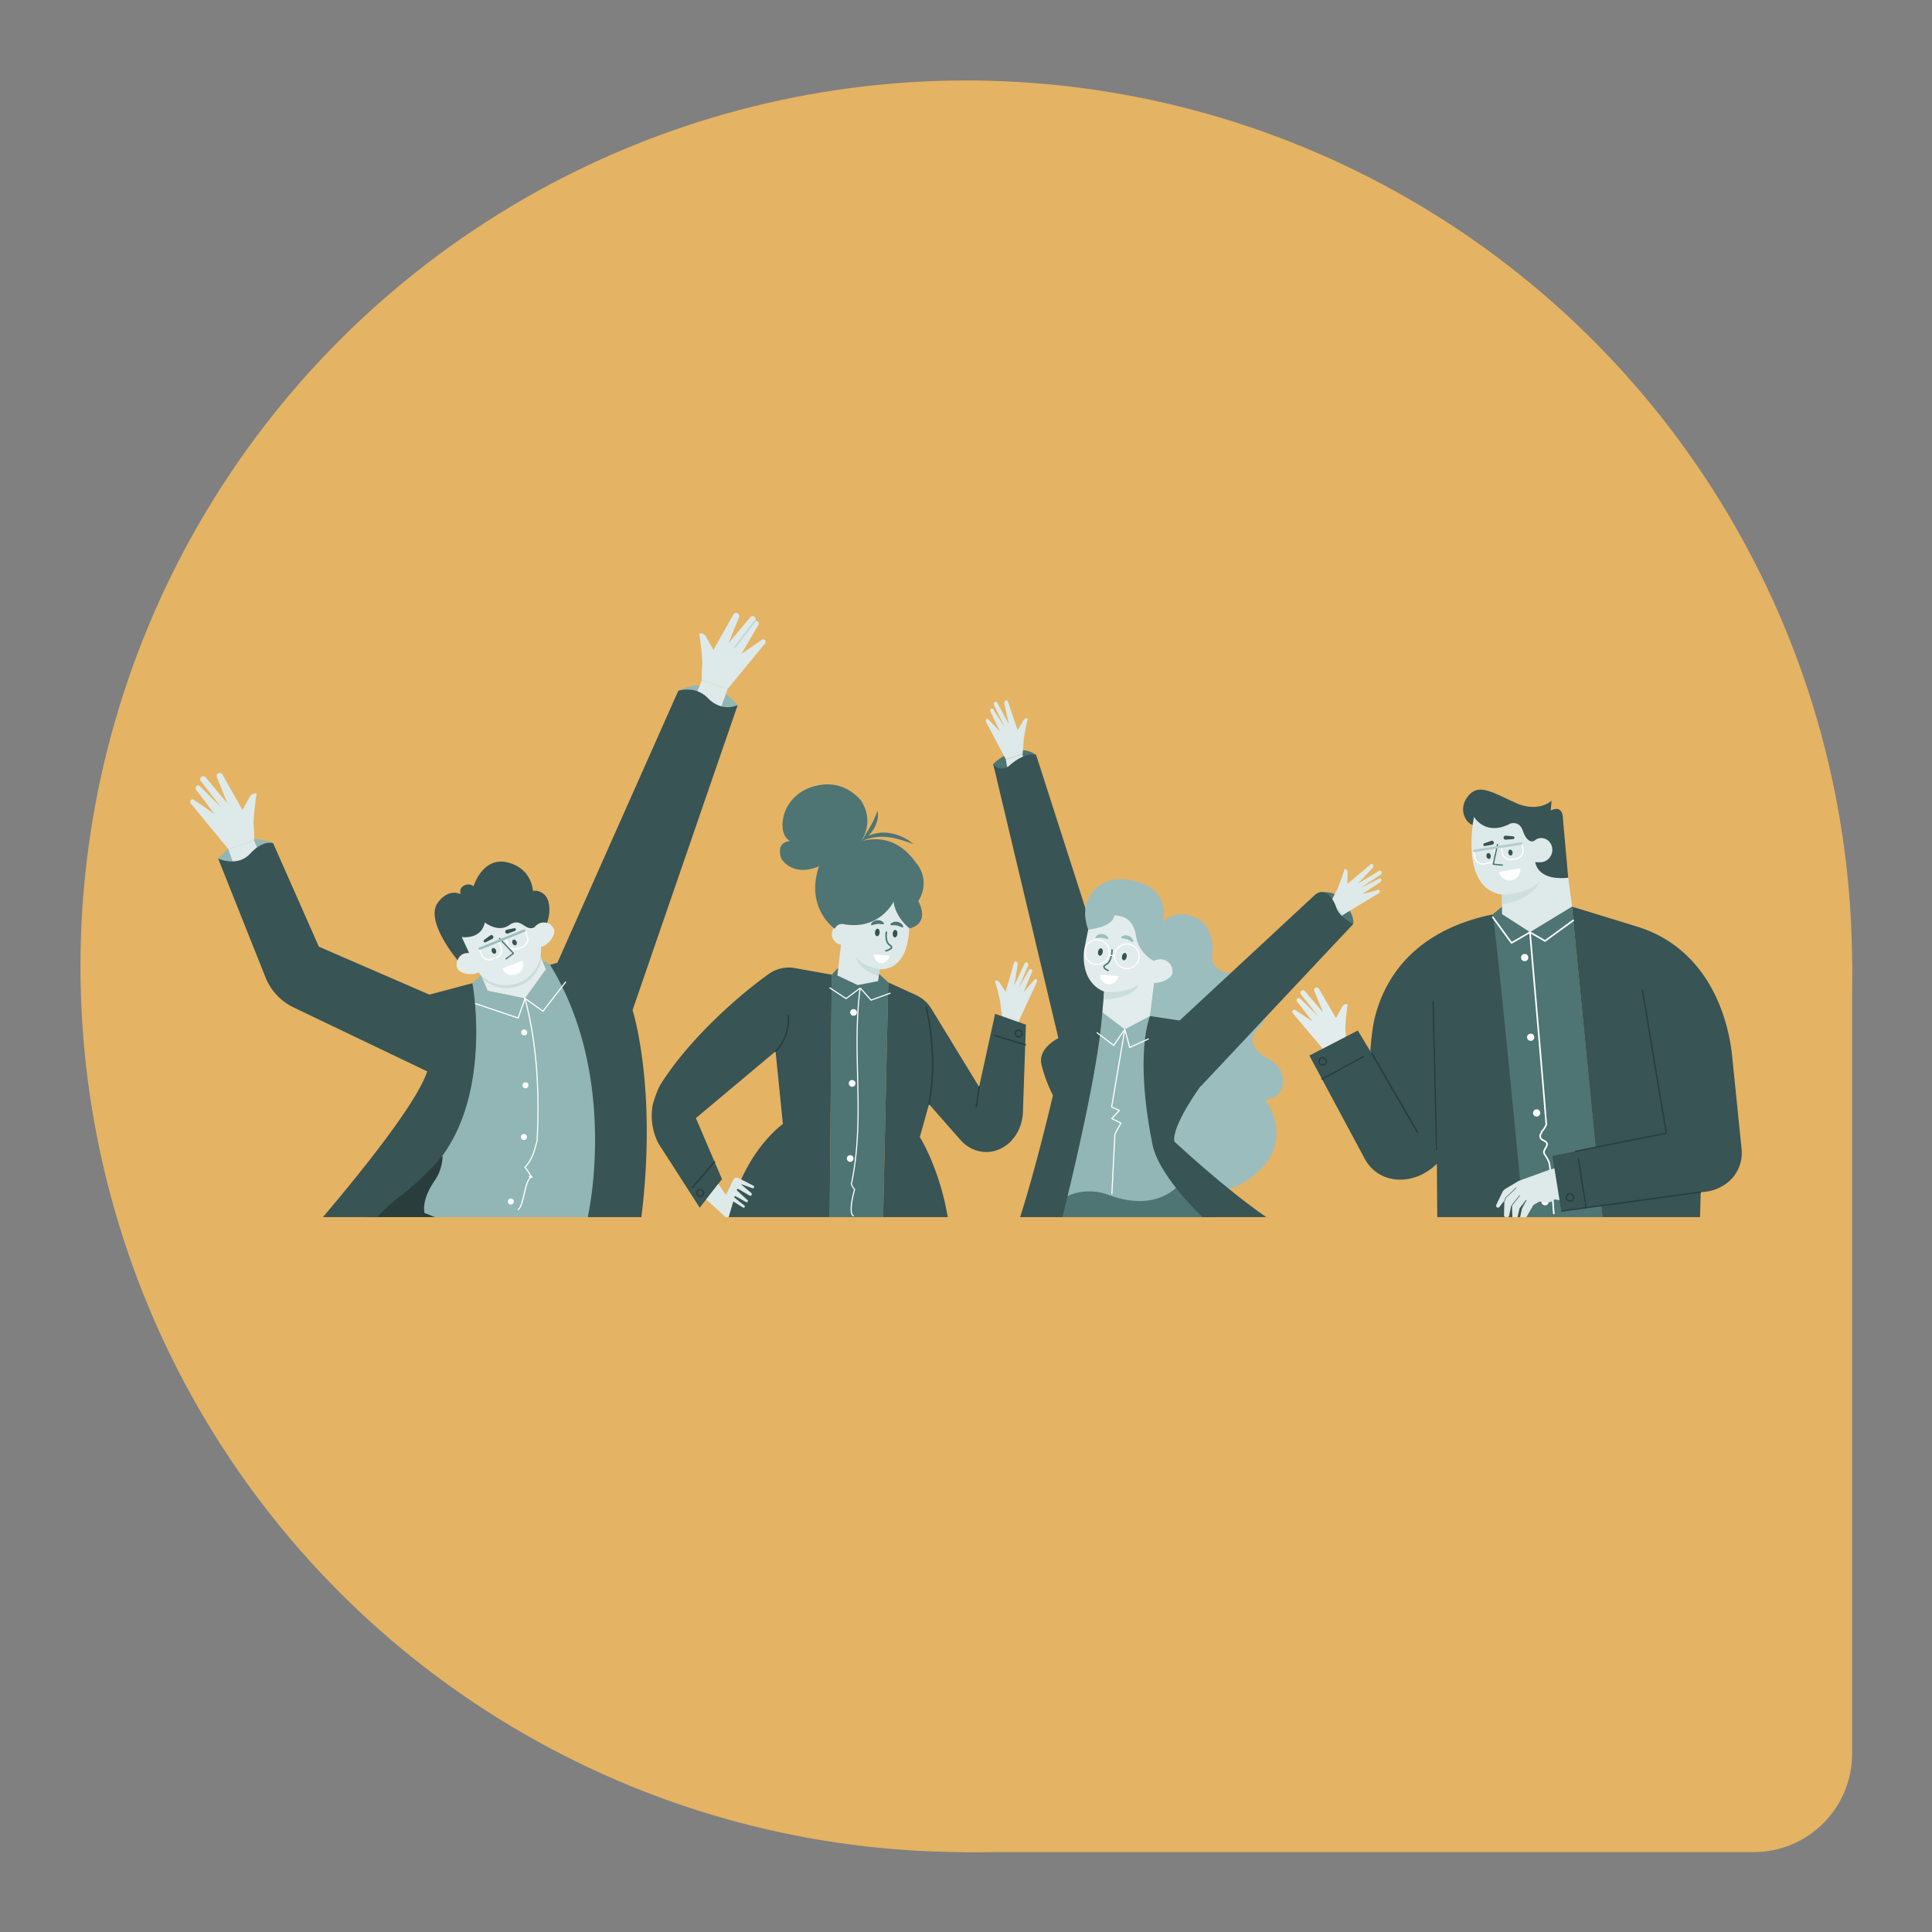 <svg id="SvgjsSvg1790" width="360" height="360" xmlns="http://www.w3.org/2000/svg" version="1.1" xmlns:xlink="http://www.w3.org/1999/xlink" xmlns:svgjs="http://svgjs.com/svgjs"><rect width="100%" height="100%" fill="#808080" stroke="none"/><g id="SvgjsG1903" fill="#e4b363" transform="matrix(0.917,0,0,0.917,14.994,14.994)"><circle id="SvgjsCircle1904" r="180" cx="180" cy="180"></circle><rect id="SvgjsRect1905" width="200" height="200" x="160" y="160" rx="20" ry="20"></rect></g><defs id="SvgjsDefs1791"></defs><g id="SvgjsG1792" transform="matrix(0.84,0,0,0.84,28.8,28.8)"><svg xmlns="http://www.w3.org/2000/svg" viewBox="0 0 2789 1792.93" width="360" height="360"><rect width="2789" height="1792.93" fill="#ffffff" opacity="0" class="colorfff svgShape"></rect><g data-name="Layer 1" fill="#000000" class="color000 svgShape"><path fill="#dee9e9" d="M1296.77,824.62s4.47,78.36-50.67,77.54l-3.42,28.28-70.48-8.54,16.69-137.84,104.74-7.28Z" class="colorffcec8 svgShape"></path><path fill="#dee9e9" d="M1164.12,839.86A17.89,17.89,0,1,0,1184,824.14,17.94,17.94,0,0,0,1164.12,839.86Z" class="colorffcec8 svgShape"></path><path fill="#cbdcdc" d="M1246.1,902.16s-24.78-3.22-40.66-20c0,0,4.73,22.3,39.32,31.07Z" class="colorffb1a8 svgShape"></path><path fill="#4e7474" d="M1270.11,785.8s-23.36,48.87-84,39.08c0,0-10.26-4.4-17.34,7.48,0,0-51.23-35.49-26.86-107.34,0,0,100-100.1,166.49-6.12a37.83,37.83,0,0,1,3,3.7c12.58,17.1,13.53,40.16,3.18,58.7l-2.12,3.8s22.25,37.06-15,46.7C1297.47,831.8,1273.33,813.48,1270.11,785.8Z" class="colorff7867 svgShape"></path><path fill="#4e7474" d="M1141.89,725s-38.14,19.54-62.71-10c-4.39-5.28-6-18.05-2.82-24.17,2.16-4.23,6.67-8.09,15.7-9.22,0,0-14.46-5.67-12.72-31.49,1.9-28.2,21.77-51.77,48.55-60.79,24-8.1,56-9.48,84.25,20.39,0,0,27.23,31.55,2.38,72.29C1214.52,682,1169.54,700.62,1141.89,725Z" class="colorff7867 svgShape"></path><path fill="#4e7474" d="M1212.08,683.69c14.56-7.76,30.26-10.24,45.74-8.93s30.64,6.48,46.17,12a83.15,83.15,0,0,0-45.56-19.33,64.78,64.78,0,0,0-25.25,2.84C1225.11,672.94,1217.53,677.41,1212.08,683.69Z" class="colorff7867 svgShape"></path><path fill="#4e7474" d="M1215.77 682.42A71.21 71.21 0 001236.5 660c5-8.93 8.32-19.86 5.79-30.14a144.07 144.07 0 01-12.13 26.52C1225.5 664.73 1219.83 672.81 1215.77 682.42zM1253.25 824.21c-1.11 1.37-5.79-.5-10.92.07-5.15.26-9.47 2.85-10.79 1.67-1.47-1 2.31-7.51 10.27-8.17S1254.54 823 1253.25 824.21zM1286.15 829.85c-1.45 1-5.45-2-10.54-2.87-5-1.13-9.89.2-10.84-1.29-1.14-1.39 4.24-6.61 12.08-5.1S1287.72 829 1286.15 829.85z" class="colorff7867 svgShape"></path><path fill="#375352" d="M1276.68 841.14c-.24 3.56-2.26 6.33-4.51 6.17s-3.89-3.16-3.64-6.72 2.26-6.33 4.51-6.17S1276.93 837.58 1276.68 841.14zM1246.19 839.07c-.24 3.56-2.27 6.32-4.52 6.17s-3.88-3.16-3.64-6.73 2.26-6.32 4.52-6.16S1246.43 835.51 1246.19 839.07z" class="color454545 svgShape"></path><path fill="#4e7474" d="M1256.74,871.67a1.35,1.35,0,0,1-.23-2.65c3.31-.81,8.34-2.85,8.64-4.66.11-.66-.68-1.58-2.15-2.51-9.75-6.15-6.69-23.1-6.56-23.82a1.35,1.35,0,0,1,2.65.5c0,.16-2.85,15.86,5.35,21,2.54,1.61,3.68,3.36,3.37,5.23-.69,4.21-9,6.43-10.66,6.84A1.44,1.44,0,0,1,1256.74,871.67Z" class="colorff7867 svgShape"></path><path fill="#ffffff" d="M1236.87,877c-.3,7.61,5,14.08,12,14.56s13.08-5.23,13.81-12.81Z" class="colorfff svgShape"></path><path fill="#ffffff" d="M1261.88,882.27a16,16,0,0,0,.75-3.5L1236.87,877a14.94,14.94,0,0,0,.28,3.56Z" class="colorfff svgShape"></path><polygon fill="#dee9e9" points="1485.65 989.85 1482.23 1015.97 1452.2 1008.68 1456.47 982.53 1485.65 989.85" class="colorffcec8 svgShape"></polygon><path fill="#dee9e9" d="M1444.25,921.66c3.17-1.29,6.83.48,8.6,4.19l9.82,15,14.19-49.7c.6-2.18,2.63-3.19,4.48-2.12a4.86,4.86,0,0,1,2,4.87l-5.8,35.72,17.8-37.67a2.85,2.85,0,0,1,4.5-1.19,4.87,4.87,0,0,1,1.3,5.55l-.12.34c.08-.09-16.16,37.58-16.16,37.58L1503,902.85a2.47,2.47,0,0,1,3.37-1.07h0a4,4,0,0,1,1.59,5l-14.48,34.58,18.67-21.45c1.13-1.24,2.12-1.57,3.4-.33a3.3,3.3,0,0,1,.67.9,4.71,4.71,0,0,1-.17,4.3l-30.35,65.1-29.19-7.32s-1.46-7.18-2.6-19.32S1444.25,921.66,1444.25,921.66Z" class="colorffcec8 svgShape"></path><polygon fill="#4e7474" points="1252.07 1328.03 1260.94 924.75 1163.73 911.36 1160.22 1328.03 1252.07 1328.03" class="colorff7867 svgShape"></polygon><path fill="#385454" d="M936.87,1311.78l38.29-49-44.85-104.91,136.89-114.75,12.63,124.92s-67.82,46.79-93.27,160h173.66l3.51-416.67L1100.09,900a58.88,58.88,0,0,0-44.58,10.23c-43.3,30.54-132.78,105.81-185.64,189.31-6.52,10.29-13.52,34.38-13.52,34.38A104,104,0,0,0,866,1201.5Z" class="color464646 svgShape"></path><path fill="#293d3d" d="M1067.2,1044.38a1.26,1.26,0,0,1-.93-.42,1.23,1.23,0,0,1,.11-1.75c.24-.22,24-21.68,21.69-60.11a1.24,1.24,0,0,1,1.16-1.31,1.2,1.2,0,0,1,1.31,1.16c2.38,39.69-22.27,61.9-22.52,62.12A1.24,1.24,0,0,1,1067.2,1044.38Z" class="color333 svgShape"></path><path fill="#ffffff" d="M1201.06 1326.65a1.21 1.21 0 01-.37-.07c-4.53-1.85-5.63-10.41-3.27-25.47 0-.18 2.69-15.69 4.71-20.12-.33-.52-.77-1.1-1.24-1.73-1.75-2.35-4.15-5.57-4.15-8.89 13.37-64.73 11.9-126.54 10.48-186.32-1.14-48-2.32-97.71 4.25-148.26a1 1 0 011.91.25c-6.56 50.4-5.37 100-4.23 148 1.42 59.89 2.89 121.81-10.51 186.57 0 2.48 2.11 5.29 3.79 7.54.61.82 1.16 1.56 1.54 2.19h0a.78.78 0 01.09.21 1 1 0 01-.21.94c-1.12 2.73-8.32 30.73-4.7 40.52a4.45 4.45 0 002.27 2.83 1 1 0 01.53 1.25A1 1 0 011201.06 1326.65zM1207 976.27a5.75 5.75 0 11-5.75-5.75A5.75 5.75 0 011207 976.27z" class="colorfff svgShape"></path><path fill="#ffffff" d="M1204.56 1098.27a5.75 5.75 0 11-5.75-5.76A5.75 5.75 0 011204.56 1098.27zM1201.21 1227.33a5.75 5.75 0 11-5.75-5.75A5.75 5.75 0 011201.21 1227.33z" class="colorfff svgShape"></path><path fill="#dee9e9" d="M986.55,1328l8.07-26.86,16.7,10.4a2.09,2.09,0,0,0,2.41-3.4l-16.91-13.51a1.5,1.5,0,0,1-.43-1.76,1.48,1.48,0,0,1,2.06-.7l18.15,10a2.08,2.08,0,0,0,2.41-3.36l-18-16.55a1.66,1.66,0,0,1,1.95-2.66l19.44,11.33a2.7,2.7,0,0,0,3.11-4.38L1008.39,1272a.28.28,0,0,1,.28-.47l18.54,6.72a2.34,2.34,0,0,0,1.86-4.29l-25.47-13a6.75,6.75,0,0,0-9.27,3.06l-12.25,25.9-13.29-19L948,1297.61,981.33,1328Z" class="colorffcec8 svgShape"></path><path fill="#385454" d="M1363.14,1328c-14.43-84.84-48-137.5-48-137.5l15.79-56.62,53.79,61.21c17.69,20.15,44.18,26.48,67.5,16.14,22.43-9.94,37.93-33.53,40-60.82l5.25-153.2-52.94-18.52L1417,1104.25,1335.08,970a60.72,60.72,0,0,0-26.6-23.6l-47.54-21.69L1252.07,1328Z" class="color464646 svgShape"></path><path fill="#293d3d" d="M1330.92 1135.15a1.24 1.24 0 01-1.21-1.51c.17-.74 16.27-75.39-4.73-165.71a1.24 1.24 0 012.42-.56c21.13 90.89 4.9 166.06 4.73 166.81A1.24 1.24 0 011330.92 1135.15zM1412.25 1139.64h-.17a1.23 1.23 0 01-1-1.4l4.73-34.15a1.21 1.21 0 011.4-1.06 1.25 1.25 0 011.06 1.4l-4.74 34.15A1.23 1.23 0 011412.25 1139.64zM1496.33 1033.13a1.24 1.24 0 01-.37-.06l-52.09-16a1.23 1.23 0 01-.82-1.55 1.25 1.25 0 011.55-.82l52.09 16a1.24 1.24 0 01.83 1.55A1.26 1.26 0 011496.33 1033.13zM1485.05 1019.57a7 7 0 117-7A7 7 0 011485.05 1019.57zm0-11.5a4.51 4.51 0 104.52 4.51A4.52 4.52 0 001485.05 1008.07zM937.65 1293.36a7 7 0 117-7A7 7 0 01937.65 1293.36zm0-11.5a4.51 4.51 0 104.51 4.51A4.51 4.51 0 00937.65 1281.86zM924.55 1278.21a1.23 1.23 0 01-.81-.3 1.25 1.25 0 01-.14-1.75l37.71-43.89a1.24 1.24 0 011.89 1.62l-37.71 43.89A1.26 1.26 0 01924.55 1278.21z" class="color333 svgShape"></path><path fill="#ffffff" d="M1188.45,953.44a.94.94,0,0,1-.53-.16l-28.07-18.51a1,1,0,0,1,1.06-1.61l27.5,18.14,22.85-17.17a.94.94,0,0,1,1.34.19,1,1,0,0,1-.19,1.34L1189,953.25A1,1,0,0,1,1188.45,953.44Z" class="colorfff svgShape"></path><path fill="#ffffff" d="M1231.32,956.06a1,1,0,0,1-.72-.32l-18-20.21a1,1,0,0,1,.08-1.35,1,1,0,0,1,1.36.07L1231.6,954l32.29-11.76a1,1,0,0,1,.66,1.8l-32.9,12A1,1,0,0,1,1231.32,956.06Z" class="colorfff svgShape"></path><polygon fill="#dee9e9" points="1172.9 912.52 1208.43 929.29 1243.55 922.38 1210.11 906.49 1172.9 912.52" class="colorffcec8 svgShape"></polygon><polygon fill="#4e7474" points="1260.94 924.75 1245.14 910.14 1243.55 922.38 1254.28 926.9 1260.94 924.75" class="colorff7867 svgShape"></polygon><polygon fill="#4e7474" points="1174.83 899.58 1173.32 913.5 1163.73 911.36 1174.83 899.58" class="colorff7867 svgShape"></polygon><path fill="#293d3d" d="M483.52,1328l-.38-.55,14.5-105.76c-61.76,22.46-130.08,101.08-130.08,101.08-1.43,1.75-2.73,3.49-4.1,5.23Z" class="color333 svgShape"></path><polygon fill="#e2ecec" points="560.83 912.39 562.97 917.28 572.51 939.07 636.64 952.21 672.63 902.12 665.05 884.26 663.31 880.11 560.83 912.39" class="colorffd3cf svgShape"></polygon><path fill="#91b6b5" d="M1002.08,448.22s-40.71-55.22-102-24.8C900.07,423.42,945.46,488.46,1002.08,448.22Z" class="color545ed7 svgShape"></path><polygon fill="#dee9e9" points="984.86 420.3 973.13 453.06 927.45 437.84 940.53 405.2 984.86 420.3" class="colorffcec8 svgShape"></polygon><path fill="#91b6b5" d="M481.67 1328H757.93c60.66-274.25-78.26-433.63-78.26-433.63l-13.8-8.07 6.78 15.79-36 50.07-64.11-13.1-11.69-26.68L546.31 926l-56.15 258.31s15.91 45.85-8.43 80.48S464 1320.92 464 1320.92zM109.25 711.67s41.18-50.54 94.53-26.21l-43.05 46.8z" class="color545ed7 svgShape"></path><polygon fill="#dee9e9" points="126.64 695.45 138.38 728.21 184.05 712.99 170.97 680.35 126.64 695.45" class="colorffcec8 svgShape"></polygon><path fill="#dee9e9" d="M175.52,600.07a11.15,11.15,0,0,0-12.55,7l-11.89,21.16-34.44-60.82a5.3,5.3,0,0,0-7.59-1.83,5.5,5.5,0,0,0-1.91,6.61L125,616.81,87.72,572.1a5.2,5.2,0,0,0-7.4-.64,5.4,5.4,0,0,0-.71,7.36l.29.41c-.16-.1,34.61,44.91,34.61,44.91L78.24,587.51a4.55,4.55,0,0,0-5.58-.7h0a4.55,4.55,0,0,0-1.3,6.66l31.25,41.42L67.92,611.1c-2.09-1.36-3.74-1.59-5.46.25a3.93,3.93,0,0,0-.84,1.28,5.23,5.23,0,0,0,1.32,5.48l63.7,77.34L171,680.35a210.51,210.51,0,0,0-.58-25.23C169.24,639.37,175.52,600.07,175.52,600.07Z" class="colorffcec8 svgShape"></path><path fill="#385454" d="M745.65 1321.86q-.45 3.08-.93 6.17h91.91c27.57-223.63-15.17-355.72-15.17-355.72l180.62-524.09a52.54 52.54 0 01-11.66 3.1c-14.68 2.12-29-4.33-39.24-15-21.64-22.57-51.11-12.87-51.11-12.87L692.31 890.89l-12.64 3.51C797.59 1086 745.65 1321.86 745.65 1321.86zM238.84 967.59l229.79 110C451 1130.64 360.52 1244 289.4 1328h93.47a290.8 290.8 0 0137.71-34.61c45.17-34.63 73.32-69.83 73.32-69.83C580 1107.54 546.31 926 546.31 926l-73.94 19.66-190-82.36L203.78 685.46s-16.85-6.55-39.31 17.78-55.22 8.43-55.22 8.43l81.46 204.44A96.84 96.84 0 00238.84 967.59z" class="color464646 svgShape"></path><path fill="#ffffff" d="M667.5,975.16a.92.92,0,0,1-.56-.19l-30.88-22a1,1,0,1,1,1.13-1.58l30.12,21.45,38.27-49.33a1,1,0,0,1,1.36-.18,1,1,0,0,1,.17,1.37l-38.84,50.07A1,1,0,0,1,667.5,975.16Z" class="colorfff svgShape"></path><path fill="#ffffff" d="M624.92,986.85a1.18,1.18,0,0,1-.31-.05L551.15,962a1,1,0,0,1,.62-1.84l72.55,24.49,11.38-32.78a1,1,0,0,1,1.24-.6,1,1,0,0,1,.6,1.24l-11.7,33.69A1,1,0,0,1,624.92,986.85Z" class="colorfff svgShape"></path><path fill="#ffffff" d="M624.79,1315.94a1,1,0,0,1-.86-.52,1,1,0,0,1,.4-1.31c4.27-2.3,7.13-14.33,9.89-26,3-12.49,5.8-24.42,10.77-28.23-1.4-.46-1.73-1-1.81-1.51a1.26,1.26,0,0,1,.81-1.33,3.06,3.06,0,0,1,1.42-.19c-.87-1.29-1.76-2.68-2.67-4.11-2.29-3.6-4.66-7.33-7-9.65a1,1,0,0,1-.28-.69,1,1,0,0,1,.28-.69c12.44-12.43,16.69-29.42,20.8-45.85,4.67-93.76-2-171.18-20.87-243.46a1,1,0,0,1,.7-1.18,1,1,0,0,1,1.18.69c19,72.48,25.61,150.09,20.9,244.23-4.13,16.58-8.36,33.53-20.67,46.27a71.35,71.35,0,0,1,6.59,9.28,78.29,78.29,0,0,0,4.93,7.2l.07.08a1,1,0,0,1,.1,1.08v0h0l0,.05h0a1.27,1.27,0,0,1-.3.27h0l-.2.07h0a.47.47,0,0,1-.29,0h-.08c-5.75,0-9.28,14.87-12.4,28-3,12.62-5.82,24.53-10.86,27.24A1,1,0,0,1,624.79,1315.94Z" class="colorfff svgShape"></path><path fill="#ffffff" d="M630.07,1010.68a5.15,5.15,0,1,0,5.15-5.15A5.15,5.15,0,0,0,630.07,1010.68Z" class="colorfff svgShape"></path><circle cx="637.56" cy="1101.46" r="5.15" fill="#ffffff" class="colorfff svgShape"></circle><circle cx="634.75" cy="1190.37" r="5.15" fill="#ffffff" class="colorfff svgShape"></circle><path fill="#ffffff" d="M607.14,1301.27a5.15,5.15,0,1,0,5.15-5.15A5.16,5.16,0,0,0,607.14,1301.27Z" class="colorfff svgShape"></path><path fill="#cbdddc" d="M560.83,912.39l2.14,4.89a60.67,60.67,0,0,0,102.08-33l-1.74-4.15Z" class="colorffb2a9 svgShape"></path><path fill="#e2ecec" d="M627.45,924.54h0a60.71,60.71,0,0,0,31.92-79.71l-24.45-57.11L523.29,835.51l24.45,57.11A60.73,60.73,0,0,0,627.45,924.54Z" class="colorffd3cf svgShape"></path><path fill="#e2ecec" d="M651.69 849.35c4.77 9.45 8.12 17.37 17.57 12.6s21.43-20.43 16.66-29.88a19.17 19.17 0 10-34.23 17.28zM556.57 888.09c3 10.15 6.06 18.2-4.09 21.23s-29.61-.1-32.64-10.24a19.17 19.17 0 0136.73-11z" class="colorffd3cf svgShape"></path><path fill="#385454" d="M674.35,822.37S682,804.65,676.56,785c-3.15-11.38-14.14-19.16-25.85-17.74l-.52.06s-1.17-38.6-43.75-48.9-58.26,40.95-58.26,40.95a14.76,14.76,0,0,0-17.31-.47s-8.19,4.21-4.68,14.27c0,0-19.75-11.54-39.08,14C463.25,818.83,521,886.68,521,886.68s2.81-13.57,19.65-12.64l-12.86-27.37s33.45,5.38,39.77-25c0,0,22.93,18.18,42.11,4.45,20.59-14.74,27.12,12.06,43.23,3.75C652.94,829.83,660.81,818.67,674.35,822.37Z" class="color464646 svgShape"></path><path fill="#dee9e9" d="M1002.45,290.48a5.5,5.5,0,0,1,1.91,6.61l-17.82,44.57L1023.78,297a5.2,5.2,0,0,1,7.4-.64,5.4,5.4,0,0,1,.71,7.36l-.29.42a4.39,4.39,0,0,1,4.9,0,4.66,4.66,0,0,1,1.69,5.3c-9.45,16.08-19.9,34.28-29.3,50.34l34.69-23.8c2.09-1.36,3.74-1.59,5.46.25a3.93,3.93,0,0,1,.84,1.28,5.23,5.23,0,0,1-1.32,5.48l-63.7,77.34-44.33-15.1a210.35,210.35,0,0,1,.58-25.22c1.15-15.76-5.13-55.06-5.13-55.06A11.15,11.15,0,0,1,948.53,332l11.89,21.16,34.44-60.82A5.31,5.31,0,0,1,1002.45,290.48Z" class="colorffcec8 svgShape"></path><path fill="#bdd3d3" d="M997,350.07a1.09,1.09,0,0,1-.66-.22,1.08,1.08,0,0,1-.19-1.51l34.62-44.94a1.07,1.07,0,1,1,1.7,1.31l-34.62,44.94A1.06,1.06,0,0,1,997,350.07Z" class="colorff9c91 svgShape"></path><path fill="#385454" d="M579.62,871.88c1.07,2.63,3.52,4.12,5.47,3.33s2.67-3.57,1.6-6.21-3.52-4.12-5.48-3.33S578.55,869.24,579.62,871.88Z" class="color464646 svgShape"></path><path fill="#ffffff" d="M588.08,882.88l-7.34,3a15.22,15.22,0,0,1-19.8-8.37l-4.5-11.07L592,852l4.5,11.07a15.21,15.21,0,0,1-6.22,18.73A16,16,0,0,1,588.08,882.88Zm-28.72-15.23,3.65,9a13,13,0,0,0,16.89,7.13l7.34-3a13,13,0,0,0,7.13-16.89l-3.65-9Z" class="colorfff svgShape"></path><path fill="#385454" d="M615.09,857.47c1.07,2.63,3.52,4.13,5.48,3.33s2.66-3.57,1.59-6.2-3.52-4.13-5.47-3.34S614,854.83,615.09,857.47Z" class="color464646 svgShape"></path><path fill="#ffffff" d="M633 864.66l-7.34 3a15.21 15.21 0 01-19.8-8.37l-4.5-11.07 35.51-14.42 4.5 11.07a15.19 15.19 0 01-6.22 18.73A16 16 0 01633 864.66zm-28.72-15.23l3.65 9a13 13 0 0016.89 7.13l7.34-3a13 13 0 007.13-16.89l-3.65-9zM632.41 887.28a18.57 18.57 0 01-34.65 13.34z" class="colorfff svgShape"></path><polygon fill="#dee9e9" points="592.71 849.22 616.75 874.75 604.06 884.21 592.71 849.22" class="colorffcec8 svgShape"></polygon><path fill="#4e7474" d="M604.64,885.17l.09-.06,12.68-9.46a1.11,1.11,0,0,0,.45-.8,1.09,1.09,0,0,0-.3-.86l-24-25.54a1.12,1.12,0,0,0-1.63,1.53l23.18,24.63-11.68,8.7a1.12,1.12,0,0,0,1.25,1.86Z" class="colorff7867 svgShape"></path><path fill="#385454" d="M565.78 854.77a2.41 2.41 0 003.13.91l11.72-5.88a3.5 3.5 0 001.19-4.8h0a3.49 3.49 0 00-5.07-1l-10.33 7.62a2.4 2.4 0 00-.64 3.16zM620.83 833.17a2.39 2.39 0 01-1.43 2.92l-12.23 4.73a3.49 3.49 0 01-4.35-2.34h0a3.51 3.51 0 012.66-4.44l12.58-2.53a2.38 2.38 0 012.77 1.66z" class="color464646 svgShape"></path><path fill="#9cbdbd" d="M559.45,868.59l76.79-31.18a2,2,0,0,0,1.12-2.64h0a2,2,0,0,0-2.64-1.11l-76.79,31.18a2,2,0,0,0-1.12,2.64h0A2,2,0,0,0,559.45,868.59Z" class="colorff9d5a svgShape"></path><path fill="#e2ecec" d="M1607.19,820.62s-35.84,97.26,24.64,119.8l-6.07,70.68,81.52,5.25L1726,867.22S1679.24,718.61,1607.19,820.62Z" class="colorffd3cf svgShape"></path><path fill="#91b6b5" d="M1625.76,1011.1l-78.91,298.21s32.11-42.13,113-11.37,106.56-32.32,106.56-32.32l-41-90.64-18.18-158.63-40.68-10.15Z" class="color545ed3 svgShape"></path><polygon fill="#91b6b5" points="1667.41 1005.34 1679.62 1042.72 1707.87 1033.79 1707.28 1016.35 1710.56 982.52 1667.41 1005.34" class="color545ed3 svgShape"></polygon><polygon fill="#91b6b5" points="1628.79 976.06 1667.41 1005.34 1646.26 1043.35 1618.7 1032.48 1625.76 1011.1 1628.79 976.06" class="color545ed3 svgShape"></polygon><path fill="#4e7474" d="M1823 1328c-19.11-22-47.29-53.57-56.58-62.41 0 0-36 57.38-125.36 24.79a102.17 102.17 0 00-25.27-6.12c-18.62-1.76-47.69.42-69 25 0 0-1.06 6.48-2.09 18.72zM1441.26 549.29s40.6-40.27 73.83-15.44l-42.94 39.08S1448.4 584.34 1441.26 549.29zM2059.72 824.61s4.32-10-11.32-31.91c-12.37-19.42-25.56-25.68-46.94-22.15l9.24 53.34S2027.4 852 2059.72 824.61z" class="colorff7867 svgShape"></path><polygon fill="#dee9e9" points="1462.8 541.21 1467.51 567.14 1497.15 558.37 1491.59 532.45 1462.8 541.21" class="colorffcec8 svgShape"></polygon><path fill="#dee9e9" d="M1500.78,471.06c-3.23-1.14-6.8.81-8.38,4.61l-9.07,15.5-16.63-48.94c-.71-2.15-2.79-3.06-4.58-1.9a4.89,4.89,0,0,0-1.71,5l7.56,35.38-19.64-36.74a2.85,2.85,0,0,0-4.56-1,4.89,4.89,0,0,0-1,5.61l.14.33c-.09-.09,18,36.73,18,36.73l-19.68-30.47a2.47,2.47,0,0,0-3.42-.9h0a4,4,0,0,0-1.34,5l16.18,33.82-19.71-20.5c-1.2-1.18-2.2-1.46-3.42-.16a3,3,0,0,0-.62.93,4.7,4.7,0,0,0,.38,4.29l33.54,63.51,28.79-8.76s1.1-7.23,1.63-19.42S1500.78,471.06,1500.78,471.06Z" class="colorffcec8 svgShape"></path><polygon fill="#dee9e9" points="2041.82 808.94 2024.42 828.74 2003.54 805.95 2021.66 786.6 2041.82 808.94" class="colorffcec8 svgShape"></polygon><path fill="#dee9e9" d="M2045.41,729.25c3.35.69,5.41,4.2,4.81,8.27l-.21,18,39.47-33.38c1.71-1.48,4-1.18,4.9.74a4.88,4.88,0,0,1-1.09,5.13l-24.72,26.43L2104.33,733a2.86,2.86,0,0,1,4.41,1.52,4.91,4.91,0,0,1-2,5.34l-.3.21c.12,0-34.35,22.21-34.35,22.21l32.57-16a2.46,2.46,0,0,1,3.39,1h0a4,4,0,0,1-1.45,5L2075.3,773l27.46-7.42c1.63-.4,2.64-.12,3,1.62a3.06,3.06,0,0,1,.05,1.12,4.69,4.69,0,0,1-2.54,3.48l-61.46,37.15-20.16-22.34s2.78-6.77,8.6-17.48S2045.41,729.25,2045.41,729.25Z" class="colorffcec8 svgShape"></path><path fill="#9cbdbd" d="M1607.19,820.62s-12.83-19.68-.28-43.57c0,0,19.51-42.57,80.2-26s46.21,70.1,46.21,70.1,18.88-24.57,55.25-8,29.3,64.1,29.3,64.1-9.24,32.12,48.36,34.13c0,0,31.63-2.5,40.68,22.15,0,0,23.17,33.25-10.55,69.91-23.29,25.33,2.2,44.63,20.2,54.14,12.82,6.77,21.81,19.51,22.67,34s-4.65,29.91-30,34.88c0,0,44.19,58.6-2.49,113-33.67,39.2-74.14,42.81-74.14,42.81l-105.7-95.45-16.29-204.22L1722.09,890s-30.56-10.92-35.83-47.45c-1.57-10.84-6.65-21.09-15.71-27.23-5.44-3.69-14.69-6.2-25.88-5.87A79.37,79.37,0,0,0,1607.19,820.62Z" class="colorff9d5a svgShape"></path><path fill="#385454" d="M1524.15 1065.22c6.23 27.85 19.75 53.55 19.75 53.55s-28.21 121.4-56.38 209.26h72.72c23.42-94.59 62.5-262.44 68.55-352l3-35.64s-31.24-9.26-34.79-52.18a94.14 94.14 0 011.88-26.25l8.27-41.37-92.1-286.77s-18.3-6.58-46.13 18.37c-7.26 6.51-18.68 6.6-25.47-.39a32.89 32.89 0 01-2.23-2.54l112.08 471.29S1517.91 1037.36 1524.15 1065.22zM1797.86 1103.37l261.86-278.76c-24.85-14.11-28.48-27.76-28.48-27.76-15.52-43-37-22.68-37-22.68l-254.61 236.42-.51.09 58.61 93z" class="color464646 svgShape"></path><path fill="#385454" d="M1801,1328h109.47c-71.15-48.71-157.88-129.88-157.88-129.88-4.86-26.86,44.39-94.43,47.74-99l-25.44-106.94-64.32-9.7c-16.41,48.39-13.88,130.78,4.57,221.53C1723.28,1244.13,1768.69,1297.16,1801,1328Z" class="color464646 svgShape"></path><path fill="#ffffff" d="M1645.22,1288.91h0a1,1,0,0,1-.93-1c0-1.39,1.35-27.32,2.61-52.4,1.17-23.33,2.38-47.47,2.43-48.78.09-2.59,7.65-15.57,10.22-19.91l-15-7.31a.92.92,0,0,1-.52-.69.94.94,0,0,1,.24-.83l12.18-13-12.07-5.33a1,1,0,0,1-.57-1l22.69-133.47a1,1,0,0,1,.91-.81,1,1,0,0,1,1,.72l8,30,30.7-13.95a1,1,0,1,1,.79,1.75l-31.73,14.42a.93.93,0,0,1-.8,0,1,1,0,0,1-.52-.62l-7.2-26.83-21.82,128.4,12.62,5.57a1,1,0,0,1,.32,1.53l-12.21,13,14.77,7.2a1,1,0,0,1,.5.59,1,1,0,0,1-.1.77c-4.31,7.24-10.42,18.2-10.48,19.89,0,1.32-1.21,24.39-2.43,48.81-1.26,25.07-2.56,51-2.61,52.37A1,1,0,0,1,1645.22,1288.91Z" class="colorfff svgShape"></path><path fill="#e2ecec" d="M1707.66,903.68c-1,11.53-2.43,20.82,9.1,21.81s31.65-6.69,32.64-18.22a20.95,20.95,0,0,0-41.74-3.59Z" class="colorffd3cf svgShape"></path><path fill="#ffffff" d="M1648.39,1033.92a1,1,0,0,1-.58-.2l-28.24-21.55a1,1,0,1,1,1.17-1.52l27.43,20.93,17.64-25.92a1,1,0,0,1,1.58,1.08l-18.2,26.76a1,1,0,0,1-.64.41Z" class="colorfff svgShape"></path><path fill="#cbdddc" d="M1631.83,940.42S1665.2,946,1691,928.93c0,0-6.15,23.21-60.21,25Z" class="colorffb2a9 svgShape"></path><path fill="#9cbdbd" d="M1661.23 847.68c.69 1.62 5.67 1.1 10.41 3 4.86 1.65 8.28 5.3 9.86 4.54 1.68-.59-.16-7.81-7.59-10.6S1660.34 846.14 1661.23 847.68zM1617.13 847.9c1.1 1.38 5.76-.46 10.85.13 5.12.28 9.4 2.88 10.72 1.72s-2.26-7.48-10.17-8.17S1615.86 846.66 1617.13 847.9z" class="colorff9d5a svgShape"></path><path fill="#375352" d="M1621.5 871.54c-.74 3.46.44 6.65 2.64 7.12s4.57-2 5.31-5.43-.44-6.66-2.64-7.13S1622.24 868.07 1621.5 871.54zM1662.63 879.48c-.74 3.47.44 6.66 2.63 7.13s4.57-2 5.31-5.44-.44-6.66-2.64-7.12S1663.36 876 1662.63 879.48z" class="color454545 svgShape"></path><path fill="#4e7474" d="M1638.78,905.4a1.19,1.19,0,0,1-.44-.09c-.8-.31-7.81-3.15-8-7.21-.09-2,1.32-3.69,4.21-5.15,9.58-4.82,9.71-23.94,9.71-24.13a1.23,1.23,0,0,1,1.22-1.23h0a1.23,1.23,0,0,1,1.22,1.23c0,.85-.14,20.82-11,26.31-1.1.55-2.93,1.66-2.87,2.85.08,1.79,3.82,4,6.45,5.06a1.22,1.22,0,0,1-.45,2.36Z" class="colorff7867 svgShape"></path><path fill="#ffffff" d="M1671 901.85a22.06 22.06 0 01-21-28.64h0a22.07 22.07 0 1121 28.64zm0-42.23a20.21 20.21 0 00-19.2 14.16h0a20.14 20.14 0 0038.46 12A20.14 20.14 0 001677 860.55 20.17 20.17 0 001670.93 859.62zm-20.12 13.87h0zM1619.63 894.69a22.36 22.36 0 01-6.6-1 22.08 22.08 0 1116.82-1.53A21.88 21.88 0 011619.63 894.69zm0-42.23a20.15 20.15 0 00-6 39.38 20.14 20.14 0 106-39.38z" class="colorfff svgShape"></path><path fill="#ffffff" d="M1649.86 880.29l-.16 0-9.77-1.68a1 1 0 01-.78-1.11 1 1 0 011.11-.78l9.76 1.68a1 1 0 01-.16 1.91zM1656.17 914a15.73 15.73 0 01-31.32-2.74z" class="colorfff svgShape"></path><path fill="#9cbdbd" d="M1649.21,808.75s3.15,18.93-44.48,25.3c0,0-13.39-30.51,1.47-55.14Z" class="colorff9d5a svgShape"></path><path fill="#e2ecec" d="M2050.42,962.13a9.31,9.31,0,0,0-10.4,6l-9.7,17.77L2001,935.52a4.42,4.42,0,0,0-6.34-1.45,4.58,4.58,0,0,0-1.53,5.53l15.3,37-31.49-36.91a4.34,4.34,0,0,0-6.18-.46,4.49,4.49,0,0,0-.52,6.14l.24.35c-.13-.09,29.31,37.1,29.31,37.1l-30.61-30.18a3.81,3.81,0,0,0-4.66-.54h0a3.81,3.81,0,0,0-1,5.57L1990,991.89,1960.8,972.4c-1.76-1.12-3.13-1.29-4.55.26a3.36,3.36,0,0,0-.69,1.07,4.34,4.34,0,0,0,1.16,4.56l53.88,63.86,36.82-13a175.27,175.27,0,0,0-.74-21C2045.57,995,2050.42,962.13,2050.42,962.13Z" class="colorffd3cf svgShape"></path><path fill="#dee9e9" d="M2267.49,640s-25.67,123.44,48,133.75l.11,38.43L2361.41,844l62.37-40.09,14.36,4.86-20.68-152.11Z" class="colorffcec8 svgShape"></path><path fill="#385454" d="M2267.49,640s19.31,34.28,62.28,11.83c0,0,15.26-6.05,21.51,11.83,2.2,6.3,5.25,13.64,11.26,17.25a8.58,8.58,0,0,0,7.17,1c1.67-.6,3-1.85,4.49-2.83,7.07-4.71,17.44-2.46,22.93,4,11.33,13.41,2.41,34.18-15.08,35.08a56,56,0,0,1-9.26-.28s2.6,32.61,56.65,26.86l-9.06-100.94s1.36-25.47-21-14.52l1.41-17s-22.18,22.06-63.14,3.21-62.73-32.89-80.37-10.8-4.21,45.27,7.67,49.41Z" class="color464646 svgShape"></path><path fill="#cedede" d="M2315.46,773.77s43.59.56,65-22.69c0,0-10.68,31.11-65,39.56Z" class="colorffb6ad svgShape"></path><path fill="#385454" d="M2333.87,700.91c.44,2.78-.88,5.31-2.94,5.63s-4.1-1.67-4.53-4.46.88-5.31,2.94-5.63S2333.43,698.12,2333.87,700.91Z" class="color464646 svgShape"></path><path fill="#ffffff" d="M2329.93,714.77A15.08,15.08,0,0,1,2315.06,702l-1.84-11.71,37.56-5.91,1.84,11.71a15.07,15.07,0,0,1-12.55,17.25l-7.77,1.22A15.76,15.76,0,0,1,2329.93,714.77Zm-14.17-22.6,1.5,9.52a12.86,12.86,0,0,0,14.7,10.7l7.76-1.22a12.86,12.86,0,0,0,10.71-14.7l-1.5-9.51Z" class="colorfff svgShape"></path><path fill="#385454" d="M2296.35,706.81c.44,2.78-.88,5.31-2.95,5.63s-4.09-1.67-4.53-4.46.88-5.31,3-5.63S2295.91,704,2296.35,706.81Z" class="color464646 svgShape"></path><path fill="#ffffff" d="M2282.47 722.24a15.1 15.1 0 01-14.87-12.75l-1.84-11.71 37.56-5.9 1.85 11.71a15.1 15.1 0 01-12.56 17.24l-7.76 1.22A16 16 0 012282.47 722.24zm-14.16-22.61l1.49 9.52a12.86 12.86 0 0014.7 10.7l7.76-1.22a12.87 12.87 0 0010.71-14.7l-1.5-9.51zM2310.56 734.93a18.43 18.43 0 0036.28-6.38z" class="colorfff svgShape"></path><polygon fill="#dee9e9" points="2307.97 687.55 2300.6 721.55 2316.22 723.1 2307.97 687.55" class="colorffcec8 svgShape"></polygon><path fill="#4e7474" d="M2316.22,724.21h-.11l-15.62-1.55a1.15,1.15,0,0,1-.79-.45,1.17,1.17,0,0,1-.19-.89l7.37-34a1.12,1.12,0,0,1,2.18.48L2302,720.57l14.38,1.42a1.11,1.11,0,0,1-.11,2.22Z" class="colorff7867 svgShape"></path><path fill="#385454" d="M2337 676a2.39 2.39 0 01-2.2 2.37l-13 1a3.46 3.46 0 01-3.46-3.46h0a3.47 3.47 0 013.79-3.46l12.68 1.19A2.39 2.39 0 012337 676zM2283.58 688.52a2.38 2.38 0 002.71 1.76L2299.1 688a3.47 3.47 0 002.51-4.22h0a3.48 3.48 0 00-4.53-2.41l-12 4.29a2.37 2.37 0 00-1.5 2.82z" class="color464646 svgShape"></path><path fill="#b3cccc" d="M2349.33,687.8l-81.22,12.77a2,2,0,0,1-2.3-1.67h0a2,2,0,0,1,1.68-2.3l81.22-12.77a2,2,0,0,1,2.3,1.68h0A2,2,0,0,1,2349.33,687.8Z" class="colorffa680 svgShape"></path><path fill="#4e7474" d="M2345.73,1259.54a34.82,34.82,0,0,1,.93,9.08v.07l6.09,59.34h135.88l-23.12-233.6-.11-1.11-.25-2.57-.12-1.14v0l-.2-2-.17-1.71-.14-1.44-.1-1v-.1l-.15-1.52-.08-.77-.17-1.82-.06-.55-.35-3.55-.06-.62-27.72-280-72.08,43.76-48.28-31.11.13-12.65-16.17,13.4,45.76,446.31Z" class="colorff7867 svgShape"></path><path fill="#385454" d="M2142.81,1131.29l-75-123.91-83.21,43,85.06,158.58s6.8,12.31,7.37,13.55c22.54,49.34,83.1,53.4,123.32,17,1.23-1.11,2.48-2.32,3.72-3.5l-60-105.92Z" class="color464646 svgShape"></path><path fill="#385454" d="M2204.42,1328h148.45c-9-94.14-50.22-520.79-53.45-520.13-111.73,22.76-180.44,87-202.82,179.15-12.53,51.59-11.11,196.68-10.9,214.06l118.24,35.61c.35-20.08-2.41-48.33-.77-76.15Z" class="color464646 svgShape"></path><path fill="#293d3d" d="M2203.17,1213a1.11,1.11,0,0,1-1.11-1.09l-5.87-254.52a1.11,1.11,0,0,1,2.22,0l5.87,254.52a1.11,1.11,0,0,1-1.08,1.14Z" class="color333 svgShape"></path><path fill="#385454" d="M2656,1328q.6-21.51,1.19-43a76.4,76.4,0,0,0,44.73-15.3c.41-.3.81-.61,1.2-.92a65.4,65.4,0,0,0,24.25-58L2710.6,1046a351.41,351.41,0,0,0-9-46.38c-21.87-81.52-72.74-145.91-153.41-170.71L2450.73,799l-14.91-4.45L2488.25,1328Z" class="color464646 svgShape"></path><path fill="#ffffff" d="M2404.81,1323.08a1.39,1.39,0,0,1-1.37-1.18c-.58-3.91-.81-7.63-1-11.23-.12-2.12-.25-4.32-.46-6.55-.55-6.89-1.25-13.9-1.93-20.67s-1.38-13.81-1.93-20.72c-.14-2.12-.25-4.26-.35-6.33a137.18,137.18,0,0,0-1.84-18.9c-.85-5.1-3.42-9.17-6.14-13.49-.64-1-1.3-2.06-1.94-3.12a7.82,7.82,0,0,1-1.28-6.6,24.52,24.52,0,0,1,2.63-5.6,21.33,21.33,0,0,0,2.35-4.92c.76-3-2.09-4.75-5.9-6.65a10.27,10.27,0,0,1-5.56-6.2,8.35,8.35,0,0,1,1.14-6.81,1.18,1.18,0,0,1,.19-.25,4.17,4.17,0,0,0,.84-1.89,8.79,8.79,0,0,1,.56-1.61,1.07,1.07,0,0,1,.19-.28c3.69-4.31,6-7.85,7.36-11.44-5.46-68.23-11.44-137.4-17.22-204.29-3.56-41.19-7.25-83.78-10.77-125.75a1.39,1.39,0,1,1,2.77-.24c3.52,42,7.21,84.56,10.77,125.75,5.79,67,11.78,136.29,17.25,204.63a1.32,1.32,0,0,1-.08.59c-1.49,4-3.91,7.8-7.85,12.41a8.53,8.53,0,0,0-.3,1,6.7,6.7,0,0,1-1.43,3,5.55,5.55,0,0,0-.74,4.47,7.6,7.6,0,0,0,4.12,4.46c3.47,1.74,8.72,4.36,7.35,9.86a24.52,24.52,0,0,1-2.63,5.6,21.53,21.53,0,0,0-2.35,4.92,5,5,0,0,0,.92,4.37l0,0c.62,1,1.28,2.09,1.92,3.1,2.75,4.35,5.59,8.86,6.53,14.49a140.09,140.09,0,0,1,1.88,19.24c.1,2.06.2,4.19.34,6.27.55,6.87,1.25,13.87,1.93,20.65s1.38,13.8,1.93,20.7c.21,2.26.34,4.48.47,6.62.22,3.71.42,7.21,1,11a1.39,1.39,0,0,1-1.17,1.58Z" class="colorfff svgShape"></path><path fill="#ffffff" d="M2332,858.17a1.38,1.38,0,0,1-1.12-.57l-32.14-44.12a1.39,1.39,0,0,1,2.25-1.64l31.4,43.11,30.62-17.68a1.43,1.43,0,0,1,1.39,0l25.08,14.49,47.8-34.78a1.39,1.39,0,0,1,1.64,2.25l-48.53,35.31a1.42,1.42,0,0,1-1.52.08l-25.17-14.54-31,17.91A1.46,1.46,0,0,1,2332,858.17Z" class="colorfff svgShape"></path><circle cx="2354.63" cy="881.94" r="6.18" fill="#ffffff" class="colorfff svgShape"></circle><circle cx="2364.92" cy="1018.91" r="6.18" fill="#ffffff" class="colorfff svgShape"></circle><path fill="#ffffff" d="M2381.39 1149a6.19 6.19 0 11-6.18-6.19A6.18 6.18 0 012381.39 1149zM2395.84 1301.57a6.19 6.19 0 11-6.19-6.19A6.19 6.19 0 012395.84 1301.57z" class="colorfff svgShape"></path><path fill="#293d3d" d="M2002.18 1065.46a7.3 7.3 0 1110.32.07A7.31 7.31 0 012002.18 1065.46zm8.81-8.68a5.07 5.07 0 100 7.17A5.06 5.06 0 002011 1056.78zM2005.42 1091.58a1.26 1.26 0 01-.19-.25 1.12 1.12 0 01.45-1.51L2077.3 1051a1.11 1.11 0 011.06 2l-71.62 38.83A1.11 1.11 0 012005.42 1091.58z" class="color333 svgShape"></path><polygon fill="#385454" points="2554.56 1298.99 2417.53 1317.58 2402.2 1222.9 2563.49 1190.73 2554.56 1298.99" class="color464646 svgShape"></polygon><path fill="#293d3d" d="M2441.85 1216.1a1.12 1.12 0 01-1.09-.89 1.11 1.11 0 01.88-1.31l155.15-31L2556 938.27a1.11 1.11 0 012.19-.37l41 245.75a1.1 1.1 0 01-.88 1.27l-156.21 31.16zM2418.5 1318.65a1.11 1.11 0 01-.15-2.21L2657 1283.89a1.12 1.12 0 01.3 2.21l-238.68 32.54zM2432.5 1301.74a7.41 7.41 0 01-1.54-.17 7.29 7.29 0 01-2.41-13.26 7.17 7.17 0 015.49-1 7.3 7.3 0 01-1.54 14.43zm0-12.38a5.08 5.08 0 00-1.06 10 5.08 5.08 0 006-3.89h0a5.08 5.08 0 00-3.89-6A5 5 0 002432.49 1289.36z" class="color333 svgShape"></path><path fill="#293d3d" d="M2460.18,1313a1.12,1.12,0,0,1-1.1-.94l-13.32-83.94a1.11,1.11,0,1,1,2.2-.35l13.32,83.94a1.12,1.12,0,0,1-.92,1.28Z" class="color333 svgShape"></path><path fill="#dee9e9" d="M2311.33,1310.44l8.45-10.92-.67,25a4.36,4.36,0,0,0,1.67,3.49h5.47a4.34,4.34,0,0,0,1.57-2.46l3.47-16.36,14.66-19.36L2332.79,1308l.75,20.06h8.7l3.67-15.2,10.42-13.9a.78.78,0,0,1,.9-.27.79.79,0,0,1,.41,1.13l-7.67,13.53-3.18,14.71h10.88l5.36-9.67,6.83-11.39,10.67-5.93c16.71,6.17,25.51-3.52,25.51-3.52l8.41,1.26-8.71-54.47a150.37,150.37,0,0,0-16.29,5.06l-45.28,16.42-22.6,13.56a14,14,0,0,0-5.4,5.94l-10.4,21.72a3.29,3.29,0,0,0,5.56,3.43Z" class="colorffcec8 svgShape"></path><path fill="#4e7474" d="M2320.63 1300.26h-.07a.56.56 0 01-.48-.63l.18-1.37a8.68 8.68 0 012.64-5.16l16.79-15.8a.56.56 0 01.79 0 .54.54 0 010 .78l-16.78 15.81a7.55 7.55 0 00-2.31 4.49l-.18 1.38A.54.54 0 012320.63 1300.26zM2333.07 1308.71a.43.43 0 01-.19 0 .54.54 0 01-.33-.71l.53-1.44a.38.38 0 01.09-.15l12.41-15.64a.56.56 0 11.87.69L2334.09 1307l-.5 1.35A.55.55 0 012333.07 1308.71z" class="colorff7867 svgShape"></path><path fill="#293d3d" d="M2170.36,1183.42a1.31,1.31,0,0,1-1.13-.66L2091,1047.85a1.31,1.31,0,0,1,2.27-1.31l78.27,134.91a1.32,1.32,0,0,1-.47,1.79A1.34,1.34,0,0,1,2170.36,1183.42Z" class="color333 svgShape"></path></g></svg></g></svg>